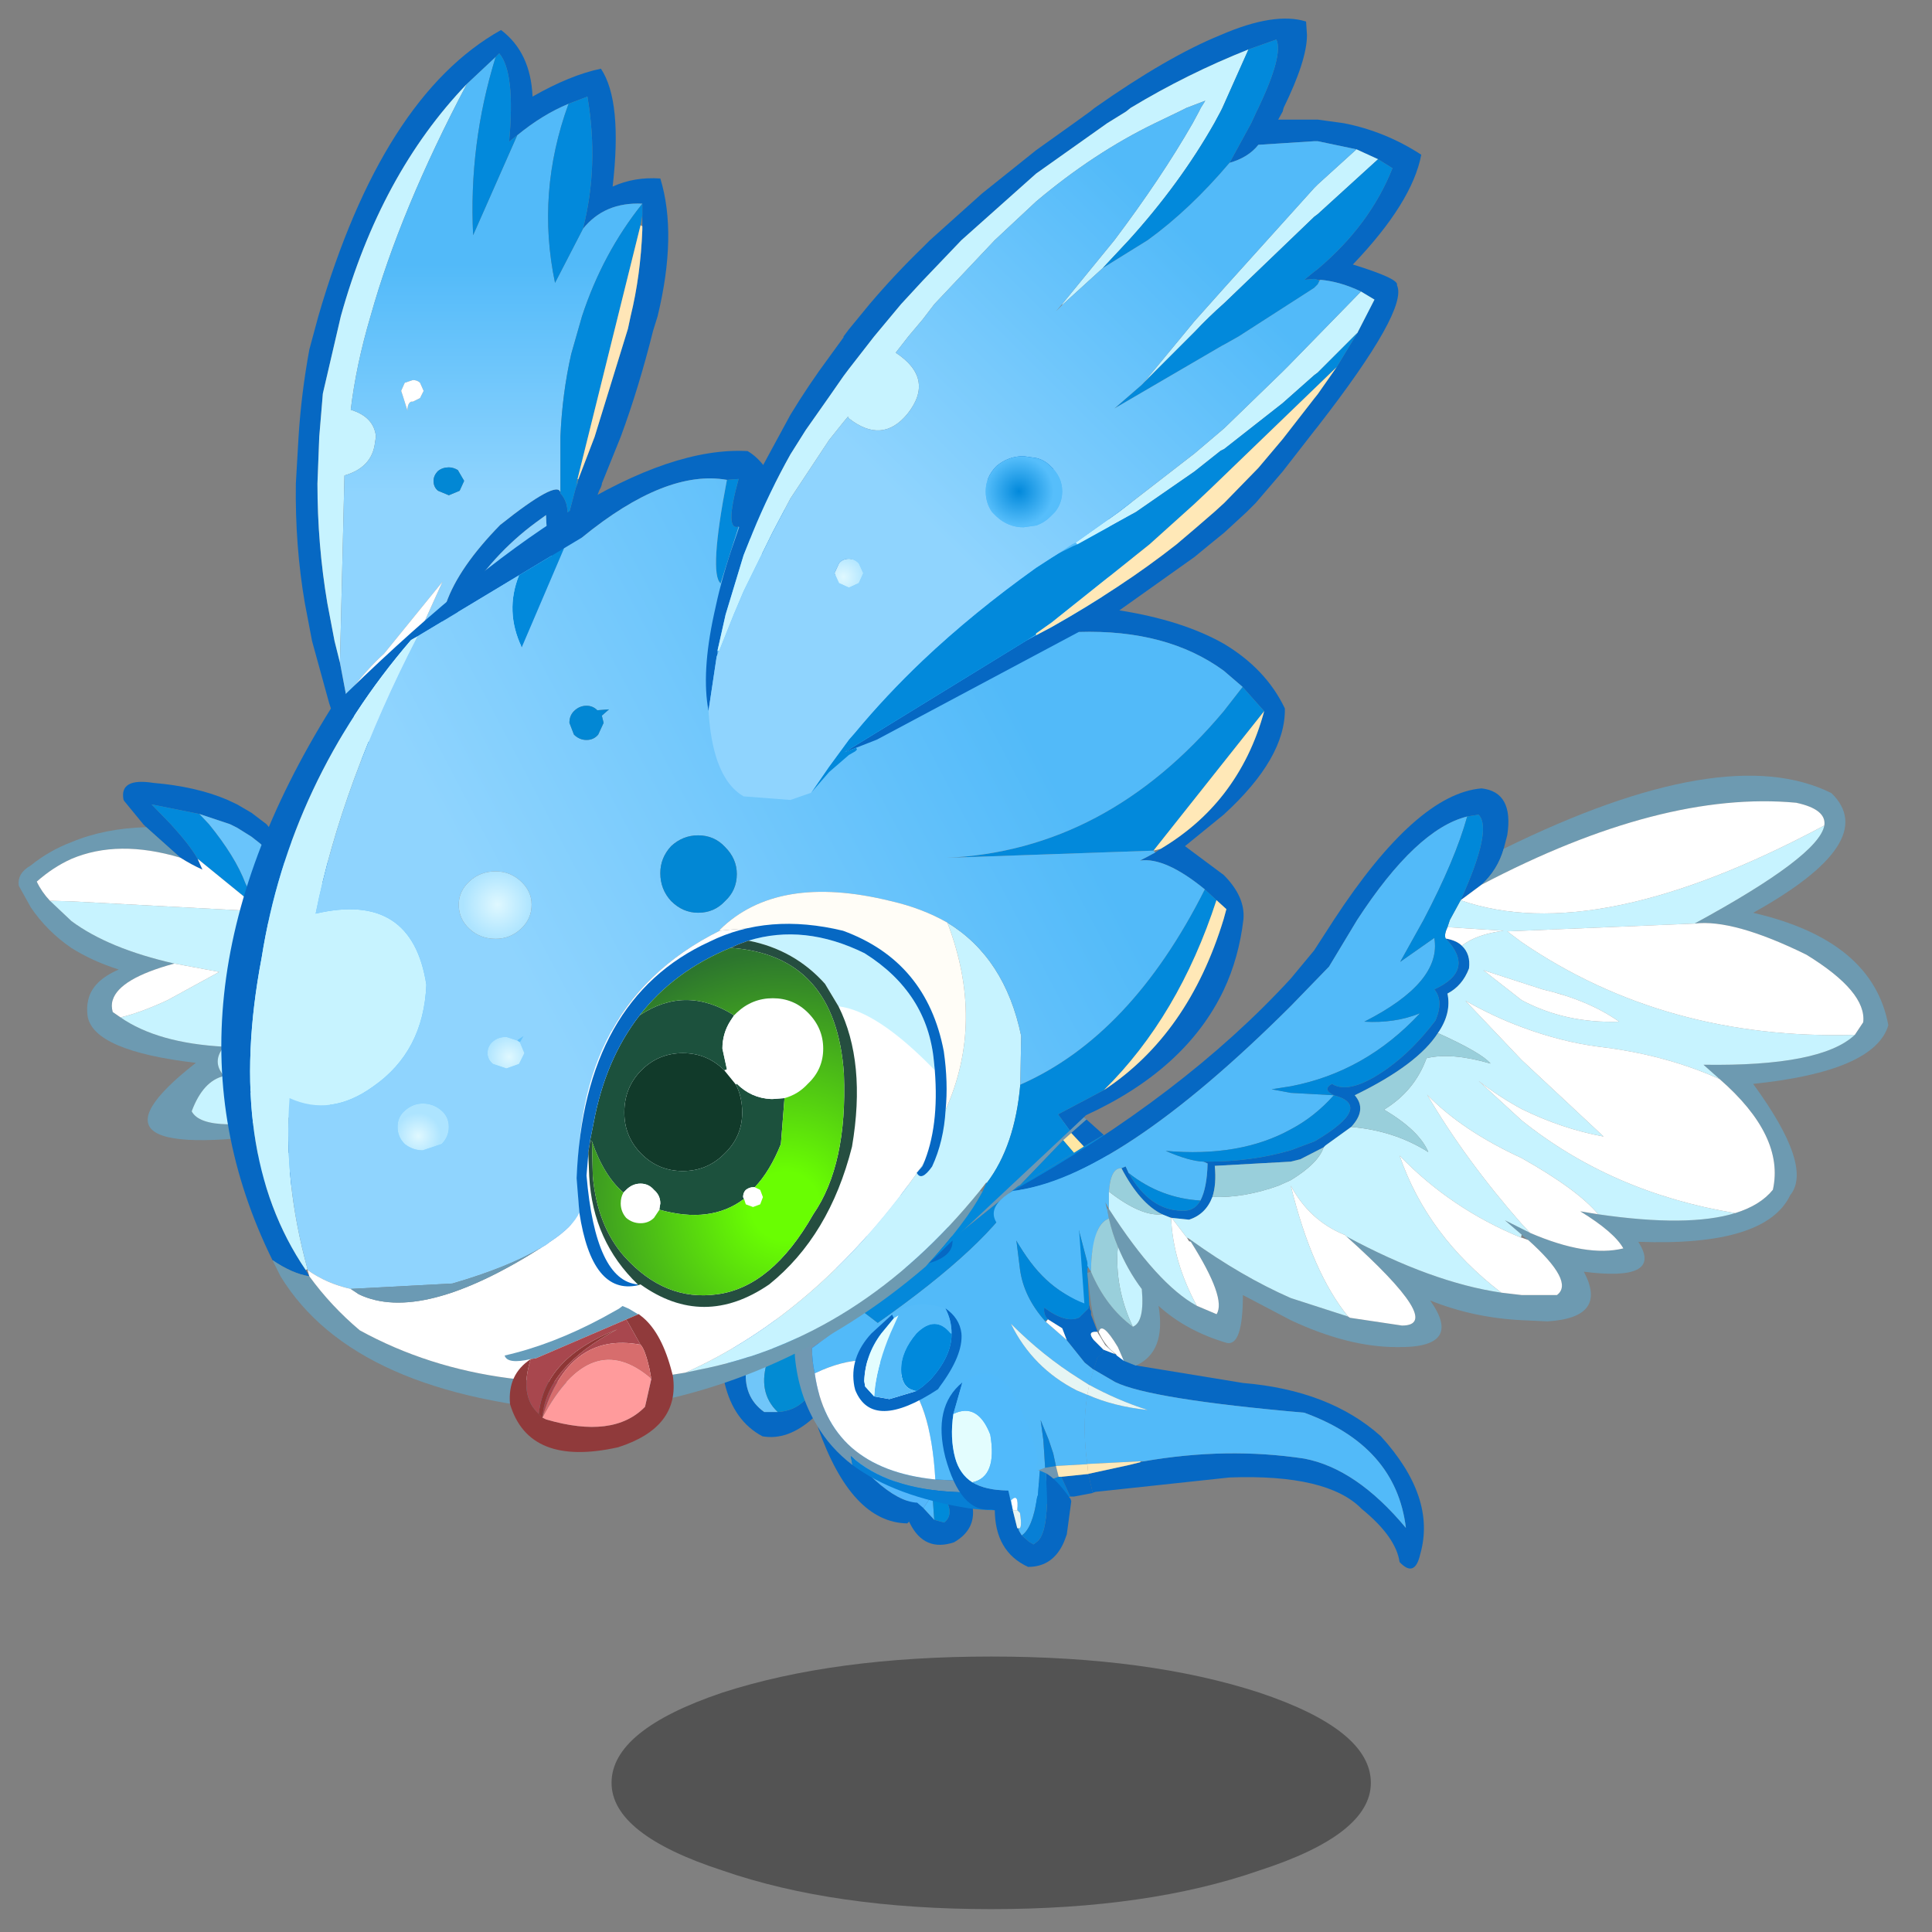 <svg xmlns:ffdec="https://www.free-decompiler.com/flash" xmlns:xlink="http://www.w3.org/1999/xlink" ffdec:objectType="frame" height="90" width="90" xmlns="http://www.w3.org/2000/svg"><rect width="100%" height="100%" fill="#808080" stroke="none"/><use ffdec:characterId="31" height="160.7" transform="matrix(.548 0 0 .548 .63 .877)" width="160.45" xlink:href="#a"/><defs><g id="a" transform="translate(-1.15 -1.6)"><use ffdec:characterId="1" height="9.8" transform="matrix(1.163 0 0 2.191 51.986 140.817)" width="55.5" xlink:href="#b"/><use ffdec:characterId="3" height="8.65" transform="translate(69.55 118.1) scale(1.53)" width="8.6" xlink:href="#c"/><use ffdec:characterId="5" height="6.55" transform="translate(61.6 112.15) scale(1.53)" width="5.45" xlink:href="#d"/><use ffdec:characterId="10" height="12.5" transform="translate(91.511 114.197) scale(1.53)" width="20.05" xlink:href="#e"/><use ffdec:characterId="12" height="22.2" transform="translate(67.5 94.4) scale(1.53)" width="17.45" xlink:href="#f"/><use ffdec:characterId="14" height="49.3" transform="translate(84.45 65.95) scale(1.017)" width="74.8" xlink:href="#g"/><use ffdec:characterId="16" height="42" transform="translate(1.6 66.45) scale(1.017)" width="78.05" xlink:href="#h"/><use ffdec:characterId="18" height="42.25" transform="translate(25.15 2.55) scale(1.53)" width="20.7" xlink:href="#i"/><use ffdec:characterId="24" height="56.25" transform="translate(18.8 37.35) scale(1.53)" width="59.1" xlink:href="#j"/><use ffdec:characterId="26" height="43.55" transform="translate(60 1.6) scale(1.53)" width="39.75" xlink:href="#k"/><use ffdec:characterId="28" height="5.9" transform="translate(72.55 110.9) scale(1.53)" width="6" xlink:href="#l"/><use ffdec:characterId="30" height="10.75" transform="translate(80.05 116.75) scale(1.53)" width="7.2" xlink:href="#m"/></g><g id="w" fill-rule="evenodd"><path d="m6.35 5.85-.5.75.6.65.55.15q.6-.45 0-1.45l-.65-.1m-1.3 1.5Q4.5 5.25 6.3 4.6 8 4.5 8.55 6.35q.3 1.4-1 2.15-1.65.55-2.45-1.05l-.05-.1" fill="#0668c3"/><path d="m6.45 7.25-.6-.65.5-.75.1 1.4" fill="#53bcfe"/><path d="m6.35 5.85.65.1q.6 1 0 1.45l-.55-.15-.1-1.4" fill="#008ad9"/><path d="M.15 1.5Q3.5 6.2 5.5 6.3l.35.3-.9.85Q1.85 7.4 0 2.15v-.2l.15-.45" fill="#0668c3"/><path d="m5.85 6.6-.35-.3q-2-.1-5.35-4.8 4.2 4.45 6.2 4.35l-.5.75" fill="#54b7fb"/><path d="M6.35 5.85q-2 .1-6.2-4.35Q.8-.6 3.85.2q3 1.95 2.95 3.85l-.45 1.8" fill="#0288dd"/></g><g id="x" fill-rule="evenodd"><path d="M3.75 0q1 .15 1.25.75.9 1.55-.1 4.75-1.4 1.25-2.8 1Q.5 5.65 0 3.55.25-.15 3.75 0m-.8 5.15q.9-.05 1.5-.65.35-1.5 0-3.35L4.35.9V.85L4.3.7 3.2.55q-1.5 0-2 2.1-.2 1.65 1 2.5h.75" fill="#0668c3"/><path d="M2.95 5.15H2.2q-1.2-.85-1-2.5.5-2.1 2-2.1l-.8 1.7q-.6 1.8.55 2.9" fill="#70c6f9"/><path d="M3.2.55 4.3.7l.05.15V.9l.1.25Q4.8 3 4.45 4.5q-.6.6-1.5.65-1.15-1.1-.55-2.9l.8-1.7" fill="#028bd3"/></g><g id="y" fill-rule="evenodd"><path d="m1.7.5 1.1.6.2.05 5.8.95q4.8.4 7.65 2.95 3.1 3.4 2.2 6.55-.3 1.35-1.15.45-.2-1.4-2.1-2.95-1.9-1.95-7.35-1.75l-7.45.8-.15.05L.2 7.15l2.3-.5.6-.15.2-.05q4.6-.8 8.9-.15 2.9.55 5.65 3.85-.55-4.55-5.65-6.4Q3.65 3 1.7 2.05l-1.2-.7L.7.7.95.5l.1-.25.65.25" fill="#0668c3"/><path d="m.5 1.35 1.2.7q1.95.95 10.5 1.7 5.1 1.85 5.65 6.4-2.75-3.3-5.65-3.85-4.3-.65-8.9.15h-.2L.15 6.6q-.3-2.05 0-3.85 1.45.65 3.35.85Q1.8 3.05.25 2.2l.25-.85" fill="#52baf9"/><path d="M1.7.5 1.05.25l.1-.25.55.5" fill="#fff"/><path d="m.15 2.75.1-.55q1.55.85 3.25 1.4-1.9-.2-3.35-.85" fill="#e5f5f4"/><path d="m3.1 6.5-.6.15-2.3.5-.05-.55 2.95-.15v.05" fill="#ffe9b8"/></g><g id="z" fill-rule="evenodd"><path d="M3.8 11.15 1 13.2q0 .75.15 1.4.75 5.3 6.7 5.9l1 .05q3.15.1 5.1-.7l.6-.1.15.6q-2.75 1.05-5.65.85-3.85-.15-5.9-2l.1.5q-1.25-.95-2-2.25-1-1.65-1.2-3.75L0 12.75Q8.85 6.8 15.65 0l.6.5-.85.75-.45.4-2.4 2.5-.1.05-8.65 6.95" fill="#7098b2"/><path d="M1.15 14.6Q1 13.95 1 13.2l2.8-2.05.85.65q6.25-4.4 7.9-7.4 2.35-.35 4.9-2 .05 1.95-1.1 6.25l-.55-2.1.2 4.05q-2.15-.7-3.65-3.4l.2 1.6q.2 1.55 1.4 2.9l.05.05 1.15 1 1 1.25.5.4-.25.85-.55-.35q-2-1.25-3.8-3.05 1.2 2.45 3.65 3.7l.6.25q-.3 1.8 0 3.85l-1.75.1-.15-.7-.25-.75-.45-1.1.15 1.1.05.75.05.8q-1.95.8-5.1.7l-1-.05q-.5-8.8-6.7-5.9" fill="#52baf9"/><path d="m3.8 11.15 8.65-6.95.1-.05 3-1.8.55-.35 1.1-.65.25 1.05q-2.55 1.65-4.9 2-1.65 3-7.9 7.4l-.85-.65" fill="#0488da"/><path d="m3.25 19.7-.1-.5q2.05 1.85 5.9 2 2.9.2 5.65-.85h.15l.5 1.1q-2.7 1.05-5.65.65-4.1-.65-6.45-2.4m11.3.05-.6.1-.05-.8-.05-.75-.15-1.1.45 1.1.25.75.15.7" fill="#077fd5"/><path d="m15.4 1.25.85-.75.95.85-1.1.65-.7-.75m-.25 11.5-.25-.65-.8-.5q-.25-.25-.2-.65 1.2.9 1.95.55l.3-.3.1-.1.05-.05.05-.05.05-.2.05.25.05.1v.2l.35.9v.05q-.6-.05-.2.45l.1.1.45.45-.1.25-.25.2-.2.65-.5-.4-1-1.25m-.3 7.6 1.45-.15h.05l.25 1.05-1.05.2h-.2l-.5-1.1" fill="#0668c3"/><path d="m14.95 1.65.45-.4.7.75-.55.35-.6-.7" fill="#ffe7a4"/><path d="m12.55 4.15 2.4-2.5.6.7-3 1.8" fill="#0289db"/><path d="M7.85 20.5q-5.95-.6-6.7-5.9 6.2-2.9 6.7 5.9M14 11.75l.1-.15.8.5.25.65-1.15-1m3.2 1.55-.45-.45-.1-.1q-.4-.5.2-.45l.05.1.1.15.3.5-.1.25" fill="#fff"/><path d="m14.1 11.6-.15.1q-1.2-1.35-1.4-2.9l-.2-1.6q1.5 2.7 3.65 3.4l-.2-4.05.55 2.1-.05.15v.15l.1 1.85-.05.2-.05.05-.05.05-.1.1-.3.3q-.75.35-1.95-.55-.05.4.2.65" fill="#0087d9"/><path d="m14.7 20.35-.15-.6 1.75-.1.05.55h-.05l-1.45.15h-.15" fill="#ffe9b8"/><path d="m16.3 15.8-.6-.25q-2.45-1.25-3.65-3.7 1.8 1.8 3.8 3.05l.55.35-.1.55" fill="#e5f5f4"/></g><g id="A" fill-rule="evenodd"><path d="m10.7 32.8.35-.15.25.55q1.8 3.15 4.5 3.15 1 .05 1.5-.85.55-1.05.6-3.1l-.35-.15h.3q3.75 0 7-.95l2-.75q5-2.95 1.6-3.85-1-.5-.15-.95 1.5.95 4.65-1.3 2.1-1.5 4-4 .7-1.65-.1-2.6 3.5-1.6.95-4.25.9.15 1.35.6.75.7.6 1.9-.55 1.45-1.8 2.1.35 1.65-.8 3.3-1.7 2.65-6.95 5.2 1.05 1.2-.3 2.65l-2.15 1.55-.15.15-1.95 1-.8.2-6.35.35q.15 1.55-.2 2.6-.55 1.45-1.95 1.9l-1.45-.15-.05-.1v.1l-.75-.3q-1.85-.9-3.4-3.85M42.65 6.1q-.5 1.75-1.85 3l-1.75 1.3q2.7-5.95 1.5-7.15l-.95.15q-4.25 1.05-9.2 8.65l-2.35 3.9-3.2 3.3Q10.4 33.65 1.6 34.7q14.3-8 23.25-17.75l1.95-2.35 1.65-2.55q6.9-10.55 12.35-11 2.7.3 2.15 3.9l-.3 1.15" fill="#0668c3"/><path d="m9.65 37-.15-.8h.15q4.05 6.3 7.35 8.1l1.65.7q.85-1.3-2.15-6.05l-.15-.05.15-.1q4.25 3.05 8.35 4.85l4.8 1.55.15.1 4.35.65q3.65 0-4.65-7.45 7.15 3.85 12.95 4.7l1.7.2h2.95q1.5-1.1-2.4-4.6l-.4-.3-.15-.15-1.4-1.2 1.4.7.7.35q4.75 2.05 7.8 1.3-.75-1.35-3.6-3.1l1.5.25q7.55 1.1 11.45-.1 2.1-.65 3.15-1.95 1-4.5-4.45-9.25l-1.35-1.2q9.85.15 12.65-2.5l.7-1.05q.3-2.55-4.75-5.65-6.1-3-9.35-2.6Q69 6.7 69.45 4.15q.2-1.35-2.35-1.9Q55.85 1.2 40.8 9.1q1.35-1.25 1.85-3 18.5-9.1 27.4-4.65 4.15 4.05-6.55 10 10 2.3 11.3 9.4-1.15 3.85-11.3 4.9 5.05 6.9 3.1 9.3-2.05 4.3-12.7 3.9 2.15 3.35-4.55 2.5 2.05 3.85-3.05 4.15l-2.15-.1q-4.05-.2-7.65-1.65 2.85 4-2.8 3.9-4.05 0-8.85-2.25l-4-2.1q0 4.3-1.35 4-3.4-1-5.7-3.1.65 3.85-1.9 5l-1-.4-.5-1.15Q9.05 45.5 8.8 46.5q-.45-1.05-.65-2.4l-.3-2.55.3-.1q1.25 2.95 3.5 4.6 1-.4.75-3.15-1.2-1.6-2-3.55-.45-1.05-.75-2.35" fill="#6d9ab1"/><path d="m11.3 33.2-.25-.55-.35.15q-.9-.05-1.05 1.95v1.45l-.3-.55.15.55.15.8q-1.45.55-1.5 4.45l-.3-.5q.15-.7-.7-3.1l.45 6.25q-3.25-1.2-5.8-5.45-3.45-2-.2-3.95 8.8-1.05 23.25-15.45l3.2-3.3 2.35-3.9q4.95-7.6 9.2-8.65-1 3.6-3.65 8.65L34 15.55l2.85-2q.65 3.7-5.85 7 2.55.15 4.65-.7-4.55 4.9-10.8 6.1l-1.6.25 1.6.3 3.6.2q-1.6 1.8-3.6 2.85-4.25 2.35-10.45 1.8 1.95.85 3.15.9l.35.15q-.05 2.05-.6 3.1-3.35-.2-6-2.3" fill="#52baf9"/><path d="m14.1 36.65.75.3Q15 40.6 17 44.3q-3.3-1.8-7.35-8.1v-1.45q2.7 2.1 4.45 1.9m.8.3 1.45.15q1.4-.45 1.95-1.9 2.65.1 5.55-.95l1-.45q2.3-1.4 2.75-2.75l.15-.15 2.15-1.55q3.6.3 6.45 2.1-.75-1.8-3.7-3.55 2.55-1.55 3.55-4.3 2.1-.5 5.35.45-.75-.9-4.4-2.55 1.15-1.65.8-3.3 1.25-.65 1.8-2.1.15-1.2-.6-1.9 1.2-.95 3.5-1.25l-4.7-.3.2-.6.9-1.65q11.35 3.95 30.4-6.25Q69 6.7 58.6 12.35L42.95 13l1.2.9q12 8.2 27.85 7.75-2.8 2.65-12.65 2.5l1.35 1.2q-4.55-2.05-10.05-2.7-3.15-.4-6.5-1.65-2.3-.85-4.7-2.2l4.7 4.95 6.85 6.4q-3.5-.65-6.85-2.3-1.85-1-3.6-2.35l3.6 3.3Q51.7 34.85 62 36.55q-3.9 1.2-11.45.1-1.7-2.05-6.4-4.7-5-2.3-7.9-5.3 3.2 5.45 7.9 10.8l.7.75-.7-.35-1.4-.7 1.4 1.2-.05.25q-5.85-2.4-10.15-6.85 2.3 6.7 8.5 11.45-5.8-.85-12.95-4.7l-.15-.15h-.05q-2.9-1.2-4.45-4.1 1.8 7.3 4.8 10.95l-4.8-1.55q-4.1-1.8-8.35-4.85l-.3-.2v.05l-1.3-1.7m-4.5 2.4q.8 1.95 2 3.55.25 2.75-.75 3.15-1.55-3.3-1.25-6.7m30.55-23.1 3.2 2.5q3.65 1.95 8.15 1.8-2.55-1.8-6.4-2.7l-4.95-1.6" fill="#c7f3ff"/><path d="M39.15 14.2q-.45-.45-1.35-.6-.15-.3.15-.95l4.7.3q-2.3.3-3.5 1.25M8.8 46.5q.25-1 1.6 1.25l.5 1.15-.6-.45-.05-.1q-.9-.65-1.45-1.85m32-37.4q15.05-7.9 26.3-6.85 2.55.55 2.35 1.9-19.05 10.2-30.4 6.25l1.75-1.3m17.8 3.25q3.25-.4 9.35 2.6 5.05 3.1 4.75 5.65l-.7 1.05q-15.85.45-27.85-7.75l-1.2-.9 15.65-.65m2.1 13q5.45 4.75 4.45 9.25-1.05 1.3-3.15 1.95-10.3-1.7-17.85-7.75l-3.6-3.3q1.75 1.35 3.6 2.35 3.35 1.65 6.85 2.3l-6.85-6.4-4.7-4.95q2.4 1.35 4.7 2.2 3.35 1.25 6.5 1.65 5.5.65 10.05 2.7m-10.15 11.3-1.5-.25q2.85 1.75 3.6 3.1-3.05.75-7.8-1.3l-.7-.75q-4.7-5.35-7.9-10.8 2.9 3 7.9 5.3 4.7 2.65 6.4 4.7M44.7 38.8q3.9 3.5 2.4 4.6h-2.95l-1.7-.2q-6.2-4.75-8.5-11.45 4.3 4.45 10.15 6.85h.05l.55.2m-15.2-.3q8.3 7.45 4.65 7.45l-4.35-.65-.15-.1q-3-3.65-4.8-10.95 1.55 2.9 4.45 4.1h.05l.15.15m-13.15.4.15.05q3 4.75 2.15 6.05L17 44.3q-2-3.7-2.15-7.35h.05l1.3 1.7.15.25m24.6-22.65 4.95 1.6q3.85.9 6.4 2.7-4.5.15-8.15-1.8l-3.2-2.5" fill="#fff"/><path d="M10.7 32.8q1.55 2.95 3.4 3.85-1.75.2-4.45-1.9.15-2 1.05-1.95m7.6 2.4q.35-1.05.2-2.6l6.35-.35.8-.2 1.95-1q-.45 1.35-2.75 2.75l-1 .45q-2.9 1.05-5.55.95m11.6-5.85q1.35-1.45.3-2.65 5.25-2.55 6.95-5.2 3.65 1.65 4.4 2.55-3.25-.95-5.35-.45-1 2.75-3.55 4.3 2.95 1.75 3.7 3.55-2.85-1.8-6.45-2.1M9.65 37q.3 1.3.75 2.35-.3 3.4 1.25 6.7-2.25-1.65-3.5-4.6.05-3.9 1.5-4.45" fill="#99cfdb"/><path d="M37.8 13.6q2.55 2.65-.95 4.25.8.95.1 2.6-1.9 2.5-4 4-3.15 2.25-4.65 1.3-.85.45.15.95 3.4.9-1.6 3.85l-2 .75q-3.25.95-7 .95h-.3q-1.2-.05-3.15-.9 6.2.55 10.45-1.8 2-1.05 3.6-2.85l-3.6-.2-1.6-.3 1.6-.25q6.25-1.2 10.8-6.1-2.1.85-4.65.7 6.5-3.3 5.85-7l-2.85 2 1.95-3.5Q38.6 7 39.6 3.4l.95-.15q1.2 1.2-1.5 7.15l-.9 1.65-.2.6q-.3.65-.15.95M17.3 35.5q-.5.9-1.5.85-2.7 0-4.5-3.15 2.65 2.1 6 2.3" fill="#0088d9"/></g><g id="B" fill-rule="evenodd"><path d="M25.35 27.5q.95.6 1.15 2.15.65.6-.35.1-14.5 4.6 11.6 2-8.5 10.25 5.1 1.9 1.05.25 3.8-.55-3.55 11.75 17.4 5.25l5.4-.5q17.3 1.85-14.95-14.5-32.25-16.4-33.1-17.1l-1.25-1.1-.7-.55-1.2-.75-.6-.3-2.55-.85-4-.8 1.6 1.65q1.6 1.75 2.25 2.9l.4.9q-.9-.4-1.85-1L10.65 3.8l-.25-.25L8.8 1.6l-.05-.1Q8.4-.35 11.25.1q3.55.3 6.15 1.4l.85.4 1.2.7 1.25.95.25.3.45.35q.85.7 36.55 19.65Q93.7 42.8 65.85 40.5 37.4 45.25 45.15 35q-21.9 9.65-9.85-1.85-25.35 2.55-11.75-4l-.2-.05 2.25.35q-.5-1.05-1.15-1.75l.9-.2-.15-.05.15.05m-5.9-1.6.1.05-2.3.5q1.9-.7 2.2-.55" fill="#0668c3"/><path d="m25.2 27.45.15.05h-.15v-.05m-.75.25q.65.7 1.15 1.75l-2.25-.35.2.05Q3.6 32.25 14.8 23.5q-8.55-1-9.05-3.9-.1-.75.05-1.35.35-1.6 2.55-2.55-2.2-.7-3.95-1.8-2.05-1.4-3.4-3.4L0 8.7Q-.15 7.65 1 7q1.55-1.25 3.4-1.95Q7.15 3.9 10.65 3.8l2.85 2.55q-5.2-1.55-9.1.1-1.55.7-2.9 1.9.4.85 1.1 1.6l1.8 1.7q3.1 2.3 8.6 3.55-4.6 1.25-5.15 3.05-.15.45 0 1l.65.45q3.1 2.15 8.65 2.45-1.05 1.25 0 2.45-1.75.4-2.7 2.95 1.1 2.1 10 .15" fill="#6d9ab1"/><path d="m25.35 27.5-.15-.05v.05h.15l-.9.2q-8.9 1.95-10-.15.95-2.55 2.7-2.95-1.05-1.2 0-2.45-5.55-.3-8.65-2.45 1.7-.4 3.95-1.45l4.3-2.35-3.75-.7q-5.5-1.25-8.6-3.55l-1.8-1.7 1.8.05 15.95.85 1.05 1.7L23 15.2q6 10.45 2.35 12.3m-5.9-1.6q-.3-.15-2.2.55l2.3-.5-.1-.05" fill="#c7f3ff"/><path d="M14.95 6.45q-.65-1.15-2.25-2.9L11.1 1.9l4 .8.8.85q2.2 2.7 3.05 4.95l.5 1 .25.35.65 1-5.4-4.4" fill="#0289db"/><path d="M13.5 6.35q.95.6 1.85 1l-.4-.9 5.4 4.4L4.4 10l-1.8-.05q-.7-.75-1.1-1.6 1.35-1.2 2.9-1.9 3.9-1.65 9.1-.1M13 15.2l3.75.7-4.3 2.35Q10.2 19.3 8.5 19.7l-.65-.45q-.15-.55 0-1 .55-1.8 5.15-3.05" fill="#fff"/><path d="m15.1 2.7 2.55.85.6.3 1.2.75.7.55 1.25 1.1q.85.7 33.1 17.1 32.25 16.35 14.95 14.5l-5.4.5q-20.95 6.5-17.4-5.25-2.75.8-3.8.55-13.6 8.35-5.1-1.9-26.1 2.6-11.6-2 1 .5.35-.1-.2-1.55-1.15-2.15Q29 25.65 23 15.2l-1.6-2.65-1.05-1.7-.65-1-.25-.35-.5-1q-.85-2.25-3.05-4.95l-.8-.85" fill="#69c4fb"/></g><g id="C" fill-rule="evenodd"><path d="M11.1 1.5 9.5 3q-4.8 5-7 12.9l-1 4.3-.2 2.4-.1 2.6q0 3.4.55 6.65l.4 2.1.3 1.2L2.8 37l.1.4.25.6.95 1.6 1.75 1.45q1.35.7 2.3 0l2.65-3.65 1.5-2.7.35-.75.9-2.1.6-1.6.25-.5.05-.15-.1-.05q-.4-.85-.45-2.6l-.55.4q-2.45 1.8-4.1 4.5l-.6 1.2q-.65.3-.5-.4l.2-.8q.7-2 3-4.35 3.2-2.55 3.35-1.8v.05q.45.45.4 1.4l.45-1.7.1-.25.05-.25.9-2.35 1.85-6 .15-.7q.55-2.25.65-4.8V9.65q-2.1-.1-3.3 1.4.9-3.5.25-7.35l-1.05.4q-1.45.6-2.85 1.75l-.45.35q.35-3.85-.55-4.9l-.2.2m2.05 2.2q2.1-1.2 3.8-1.55 1.2 1.8.65 6.55 1.2-.55 2.65-.45.95 3.1-.15 7.65l-.25.8q-.8 3.2-1.8 5.9L17 25.2v.05l-.05.15-.1.2-.15.4-.8 2.2-1.35 3.65-.85 2.1-1.1 2.55-.05.1-.1.25-.25.55q-2.4 4.65-4.25 4.8-3.75.65-6-4.5l-.1-.3-.95-3.45-.4-2.1q-.55-3.2-.5-6.65l.15-2.6q.15-2.4.6-4.85l.5-1.85Q4.8 3.7 11.4 0q1.65 1.25 1.75 3.7" fill="#0668c3"/><path d="m2.45 35.15-.3-1.2-.4-2.1Q1.2 28.6 1.2 25.2l.1-2.6.2-2.4 1-4.3Q4.7 8 9.5 3q-3.7 7-5.35 12.9-.8 2.7-1.1 5.2 1.3.4 1.4 1.5l-.05.3q-.15 1.4-1.7 1.85l-.25 10.4" fill="#c7f3ff"/><path d="m9.5 3 1.6-1.5q-1.5 4.85-1.25 9.9l2.45-5.55q1.4-1.15 2.85-1.75-1.8 4.95-.75 9.95l1.55-3q1.2-1.5 3.3-1.4-2.2 2.75-3.35 6.25l-.6 2.1q-.5 2.2-.6 4.6v3.1q-.15-.75-3.35 1.8-2.3 2.35-3 4.35l-.2.8q-.15.7.5.4l.6-1.2q1.65-2.7 4.1-4.5l.55-.4q.05 1.75.45 2.6l-.2.7-.6 1.6-.9 2.1-.35.75-1.5 2.7-2.65 3.65q-.95.7-2.3 0L4.1 39.6l4.05-8.95-3.25 4q-.9.8-2.1 2.35l-.35-1.85.25-10.4q1.55-.45 1.7-1.85l.05-.3q-.1-1.1-1.4-1.5.3-2.5 1.1-5.2Q5.8 10 9.5 3M7.1 20.05l-.2-.45q-.15-.15-.4-.15l-.45.15-.2.45.1.3.25.8q0-.4.2-.5h.1l.4-.2.2-.4m1.9 4.4q-.25-.15-.5-.15-.35 0-.6.2-.25.25-.25.55 0 .35.25.55l.6.25.6-.25.25-.55-.35-.6.7-.45-.7.45" fill="url(#n)"/><path d="m11.1 1.5.2-.2q.9 1.05.55 4.9l.45-.35-2.45 5.55Q9.6 6.35 11.1 1.5m4.05 2.6 1.05-.4q.65 3.85-.25 7.35l-1.55 3q-1.05-5 .75-9.95m4.1 5.55v.65l-.1.55-3.5 14.1-.1.35.15-.35-.05.25-.1.25-.45 1.7q.05-.95-.4-1.4V22.6q.1-2.4.6-4.6l.6-2.1q1.15-3.5 3.35-6.25" fill="#0289db"/><path d="M19.25 10.9v.2q-.1 2.55-.65 4.8l-.15.7-1.85 6-.9 2.35h-.05l3.5-14.1.1.05" fill="#ffe6b7"/><path d="M4.1 39.6 3.15 38l-.25-.6-.1-.4q1.2-1.55 2.1-2.35l3.25-4L4.1 39.6m3-19.55-.2.4-.4.2h-.1q-.2.1-.2.5l-.25-.8-.1-.3.2-.45.45-.15q.25 0 .4.15l.2.45" fill="#fff"/><path d="m9 24.45.35.6-.25.55-.6.25-.6-.25q-.25-.2-.25-.55 0-.3.25-.55.25-.2.6-.2.25 0 .5.15" fill="#0287d4"/></g><g id="D" fill-rule="evenodd"><path d="M28.75 4.85q-.8.25 0-2.65l-.65.05q-3.4-.6-8.05 3.2l-1 .6-2.5 1.5-5.65 3.4-.35.2Q3.8 19 2.25 28.8.2 39.55 4.7 46.15l.2.35q-.95-.15-2.05-.9-7-14.2 3.25-30.65Q21 .2 29.25.65q2.15 1.25 2.85 7.3Q37.05 1 49.35 0q2.45 5 .55 9.5 3.5.55 5.8 1.85 2.35 1.4 3.4 3.6.05 2.75-3.4 5.9l-2.15 1.75 2.15 1.6q1.2 1.2 1.1 2.45-.25 2.15-1.1 3.95-2.1 4.4-7.65 6.95l-.9.85-.65-.9 2.55-1.35q4.7-3.1 6.65-9.5l.15-.55-.55-.5-.65-.6q-2.2-1.8-3.6-1.6.4-.2.85-.45l.3-.2q2.1-1.25 3.5-3.05 1.55-2 2.25-4.6l-1.2-1.35-1.05-.9q-3.15-2.3-8.05-2.15 3.15-3.25.8-9-8.9-.8-16.25 7.9-2.75-4.35-3.45-4.75" fill="#0668c3"/><path d="M2.85 45.6q1.1.75 2.05.9 1.2 1.65 2.8 3 7.55 4.15 18.1 2.35l.7-.15q9-1.75 15.65-9.95l.15.05q-.9 1.7-3.15 4.15-8.25 7.1-18.9 8.1Q7.4 53.2 3.3 46.5l-.45-.9" fill="#6d9ab1"/><path d="M4.7 46.15Q.2 39.55 2.25 28.8q1.55-9.8 8.3-17.65l.35-.2q-4.2 8.15-5.65 15.4 5.35-1.25 6.15 3.95-.15 3.7-2.95 5.65-2.35 1.7-4.65.65-.35 4.6 1 9.5l-.1.05m35.65-19.3q3.2 1.95 4.1 6.3l-.05 2.7q-.3 3.4-1.85 5.45h-.05l-.35.45q-6.65 8.2-15.65 9.95l-.7.15q7.25-3.25 12.8-11l.05-.1q.85-1.05 1.4-2.75l.2-.75q2.2-4.9.1-10.4" fill="#c7f3ff"/><path d="m28.1 2.25.65-.05q-.8 2.9 0 2.65l-1 3.15q-.65-.55.35-5.75m28.65 11.5 1.2 1.35-6.15 7.75-11.5.4q8.9-.4 15.4-8.15l1.05-1.35M54.65 25l.65.6q-2.1 6.45-6.25 10.55L46.5 37.5l.65.9-6.35 5.95-1.65 1.6q2.25-2.45 3.15-4.15l.2-.45.05-.05q1.55-2.05 1.85-5.45 6.15-2.7 10.25-10.85M16.55 7.55l2.5-1.5-2.35 5.5q-.95-2-.15-4" fill="#0289db"/><path d="M28.1 2.25q-1 5.2-.35 5.75l1-3.15q.7.4 3.45 4.75Q39.55.9 48.45 1.7q2.35 5.75-.8 9 4.9-.15 8.05 2.15l1.05.9-1.05 1.35q-6.5 7.75-15.4 8.15l11.5-.4.1.1q-.45.25-.85.45 1.4-.2 3.6 1.6-4.1 8.15-10.25 10.85l.05-2.7q-.9-4.35-4.1-6.3-1.4-.8-3.15-1.2-6.3-1.55-9.5 1.6v.05q-8.65 4.3-7.8 15.65-.35.8-1.65 1.65l-.2.15-.25.15q-1.85 1.1-4.95 2l-5.65.3q-1.35-.3-2.4-1.05v-.05q-1.35-4.9-1-9.5 2.3 1.05 4.65-.65 2.8-1.95 2.95-5.65-.8-5.2-6.15-3.95 1.45-7.25 5.65-15.4l5.65-3.4q-.8 2 .15 4l2.35-5.5 1-.6q4.65-3.8 8.05-3.2m-11.45 22.3q-.6-.55-1.4-.55-.85 0-1.45.55t-.6 1.3q0 .8.6 1.35t1.45.55q.8 0 1.4-.55.6-.55.6-1.35 0-.75-.6-1.3m2.95-9.45q-.25.25-.25.65l.25.65q.3.3.7.3.4 0 .65-.3l.3-.65-.1-.4.4-.35-.65.05q-.25-.25-.6-.25-.4 0-.7.3m5.4 7.5q-.6.65-.6 1.5 0 .9.6 1.55.65.65 1.5.65.9 0 1.5-.65.65-.6.65-1.5 0-.85-.65-1.5-.6-.65-1.5-.65-.85 0-1.5.6m-8.55 10.8-.6-.2q-.45 0-.75.25t-.3.65q0 .35.3.6l.75.25.7-.25.3-.6-.25-.6.2-.35-.3.2-.05.05m-4.2 3.9q-.45-.4-1.05-.4-.55 0-1 .4-.4.35-.4.9t.4.95q.45.35 1 .35l1.05-.35q.4-.4.4-.95 0-.55-.4-.9" fill="url(#o)"/><path d="M40.05 38q-.55 1.7-1.4 2.75l-.05.1q-5.55 7.75-12.8 11-10.55 1.8-18.1-2.35-1.6-1.35-2.8-3l-.1-.35q1.05.75 2.4 1.05l.45.3q3.45 1.65 10.15-2.6l.25-.15.2-.15q1.3-.85 1.65-1.65-.85-11.35 7.8-15.65v-.05.05Q39.85 25.9 40.05 38" fill="#fff"/><path d="M17.8 44.9q-6.7 4.25-10.15 2.6l-.45-.3 5.65-.3q3.1-.9 4.95-2" fill="#6b9ab4"/><path d="M57.95 15.1q-.7 2.6-2.25 4.6-1.4 1.8-3.5 3.05l-.4.1 6.15-7.75M55.3 25.6l.55.5-.15.55q-1.95 6.4-6.65 9.5 4.15-4.1 6.25-10.55" fill="#ffe8b7"/><path d="M27.7 27.25q3.2-3.15 9.5-1.6 1.75.4 3.15 1.2 2.1 5.5-.1 10.4l-.2.75q-.2-12.1-12.35-10.7v-.05" fill="#fffdf7"/><path d="M19.6 15.1q.3-.3.7-.3.35 0 .6.25l.65-.05-.4.35.1.4-.3.65q-.25.3-.65.3t-.7-.3l-.25-.65q0-.4.25-.65m5.4 7.5q.65-.6 1.5-.6.9 0 1.5.65.65.65.65 1.5 0 .9-.65 1.5-.6.65-1.5.65-.85 0-1.5-.65-.6-.65-.6-1.55 0-.85.6-1.5" fill="#0287d4"/><path d="M16.65 24.55q.6.55.6 1.3 0 .8-.6 1.35t-1.4.55q-.85 0-1.45-.55t-.6-1.35q0-.75.6-1.3t1.45-.55q.8 0 1.4.55" fill="url(#p)"/><path d="m16.6 33.5.25.6-.3.6-.7.25-.75-.25q-.3-.25-.3-.6 0-.4.3-.65t.75-.25l.6.2.15.1" fill="url(#q)"/><path d="M12.25 37.3q.4.35.4.9t-.4.95l-1.05.35q-.55 0-1-.35-.4-.4-.4-.95 0-.55.4-.9.45-.4 1-.4.6 0 1.05.4" fill="url(#r)"/><path d="M29.3 27.85q3.1-.95 6.45.7 3.5 2.2 3.85 6l.05.5q-3.2-3.3-5.35-3.55l-.75-1.25q-1.7-1.9-4.25-2.4" fill="#c7f3ff"/><path d="m27.95 35.05.65.8q.35.7.35 1.55 0 1.35-1 2.3-.95.95-2.3.95-1.35 0-2.3-.95-.95-.95-.95-2.3 0-1.4.95-2.35.95-.95 2.3-.95 1.35 0 2.3.95" fill="#113a2a"/><path d="m20.5 38.95.2-1q.65-3.5 2.55-5.95 2.55-1.7 5.25 0l-.2.3q-.45.7-.45 1.55L28.1 35l-.15.05q-.95-.95-2.3-.95-1.35 0-2.3.95-.95.95-.95 2.35 0 1.35.95 2.3.95.95 2.3.95 1.35 0 2.3-.95 1-.95 1-2.3 0-.85-.35-1.55l.05-.05q.8.8 1.9.85h.1l.65-.05-.2 2.55q-.6 1.5-1.45 2.4h-.1q-.2 0-.4.15-.15.15-.15.4l.05.1q-1.85 1.4-4.7.6v-.05l.05-.3q0-.45-.35-.75-.3-.35-.75-.35t-.8.35l-.15.15q-1.1-.95-1.75-2.85l-.1-.05" fill="#1c513d"/><path d="m28.5 32 .15-.15q.85-.8 2-.8t1.95.8q.85.85.85 2t-.85 1.95q-.55.6-1.3.8l-.65.05h-.1q-1.1-.05-1.9-.85l-.55-.8-.25-1.15q0-.85.45-1.55l.2-.3m1.15 9.55.3.15.15.4-.15.4-.4.15-.4-.15-.1-.3-.05-.1q0-.25.15-.4.2-.15.4-.15h.1m-5.3 1.25-.3.45q-.3.3-.75.3t-.8-.3q-.3-.35-.3-.8 0-.35.15-.6l.15-.15q.35-.35.8-.35.45 0 .75.35.35.3.35.75l-.05.3v.05" fill="#fff"/><path d="m29.3 27.85-.55.2-.45.2q-3.15 1.3-5.05 3.75t-2.55 5.95l-.2 1V39l-.1.6v.1l-.1 1.2q.5 5.85 2.85 6.05V47q-2.55.55-3.25-4.05l-.15-1.9q.4-9.95 7.4-13.15 3.25-1.6 7.4-.6 4.65 1.7 5.6 6.7.25 1.75.1 3.25-.1 1.75-.75 3.15-.6.85-.85.35l.3-.35.05-.1q.9-2.1.65-5.25l-.05-.5q-.35-3.8-3.85-6-3.35-1.65-6.45-.7" fill="#0668c3"/><path d="m28.3 28.25.45-.2.55-.2q2.55.5 4.25 2.4l.75 1.25q1.55 3.1.75 7.8-1.25 4.95-4.6 7.65-3.65 2.5-7.15 0l-.15.05v-.05q-2.5-2.4-2.7-6l-.05-1.25v-.1l.1-.6v-.05l.1.05.05 1.95q.25 2.75 1.75 4.45 2.25 2.5 5.15 2.1 3.05-.4 5.35-4.45 1.9-2.75 1.7-7.8-.45-6.6-6.3-7" fill="#254e40"/><path d="M23.25 32q1.9-2.45 5.05-3.75 5.85.4 6.3 7 .2 5.05-1.7 7.8-2.3 4.05-5.35 4.45-2.9.4-5.15-2.1-1.5-1.7-1.75-4.45L20.6 39q.65 1.9 1.75 2.85-.15.25-.15.6 0 .45.3.8.35.3.8.3.45 0 .75-.3l.3-.45q2.85.8 4.7-.6l.1.3.4.15.4-.15.15-.4-.15-.4-.3-.15q.85-.9 1.45-2.4l.2-2.55q.75-.2 1.3-.8.85-.8.85-1.95t-.85-2q-.8-.8-1.95-.8t-2 .8l-.15.15q-2.7-1.7-5.25 0" fill="url(#s)"/><path d="M17.2 51.1q-1.3.3-1.45-.2 2.65-.6 5.45-2.1l.45-.25.45-.25.2-.15.35.15.5.3h.05l-.7.3-5 2.15-.3.05" fill="#659cba"/><path d="m17.2 51.1.3-.05 5-2.15.1.15.7 1.25q-4-.75-5.45 4.05.2-2.8 4.15-4.9-4.05 1.6-4.35 4.7-1.1-1-.45-3.05" fill="#a8474e"/><path d="m23.2 48.6.25.2q1.05.9 1.6 3.05l.05.2q.4 2.85-3.05 3.95-4.95 1.1-6-2.4-.15-1.65 1.15-2.5-.65 2.05.45 3.05l.2.2.2.1q3.75 1.1 5.5-.7l.35-1.55-.1-.55q-.25-1.1-.5-1.35l-.7-1.25-.1-.15.7-.3" fill="#903a3b"/><path d="m23.9 52.2-.35 1.55q-1.75 1.8-5.5.7l-.2-.1q2.7-5.05 6.05-2.15" fill="#ff9b9c"/><path d="M23.3 50.3q.25.25.5 1.35l.1.55q-3.35-2.9-6.05 2.15 1.45-4.8 5.45-4.05" fill="#d76d6d"/><path d="m17.85 54.35-.2-.2q.3-3.1 4.35-4.7-3.95 2.1-4.15 4.9" fill="#8e3635"/></g><g id="E" fill-rule="evenodd"><path d="M.15 38.45q-.4-2.1.3-5.35l.2-.9q.4-1.7 1.1-3.65l.35-1.05 1-2.55L4.7 22q1-1.65 2.15-3.2l.8-1.1v-.05l.3-.4 1.15-1.4q1.4-1.65 2.95-3.15l.4-.4 2.9-2.6 3-2.4 2.1-1.5.9-.65.25-.2q4.05-2.85 7-4.05 3-1.3 4.75-.75l.05.75q0 1.4-1.3 4.05l-.05.2-.25.45H34l1.45.2q2.3.45 4.3 1.75-.5 2.65-3.8 6.1 2.6.8 2.45 1.15.65 1.35-4.4 7.85l-.2.25-1.75 2.25-1.5 1.75-.5.5-1.25 1.15-.8.65-.85.7L23 32.85l-13.5 7.2-1.15.45-.65.25 10.1-6.2.55-.3.85-.45q3.9-2.2 6.95-4.6l1-.85 1.1-.95.55-.5 1.9-1.95 1.35-1.6 1.75-2.25.2-.25 1.05-1.5 1.15-1.9.95-1.85-.75-.45q-1.15-.55-2.25-.65H34l-.2-.05-.55.05.55-.45.2-.15q2.9-2.45 4.15-5.6l-.8-.5-1.2-.55L34 6.8h-.2l-3.1.2q-.55.7-1.6 1l1.2-2.2.3-.65.1-.2q1.4-2.95 1-3.8l-1.55.55q-3.4 1.35-6.55 3.25l-.25.2-1.05.65-3.95 2.8-4.15 3.7-2.15 2.25-1.2 1.3-1.5 1.8-1.4 1.8-.3.4-.8 1.15-1.3 1.85-.85 1.35q-1.2 2.15-2.1 4.35l-.5 1.25-1 3.3-.45 2v.2l-.05.15-.45 3" fill="#0668c3"/><path d="m.65 35.1.45-2 1-3.3.5-1.25q.9-2.2 2.1-4.35l.85-1.35L6.85 21l.8-1.15.3-.4 1.4-1.8 1.5-1.8 1.2-1.3 2.15-2.25 4.15-3.7 3.95-2.8 1.05-.65.25-.2q3.15-1.9 6.55-3.25L28.7 4.95l-.1.2-.35.65q-1.9 3.35-4.75 6.5l-1.45 1.55-2.25 2.05v-.05l2.9-3.55q2.6-3.45 4.35-6.5l.35-.65.1-.2.25-.4-1.05.4-.4.2-1.35.65q-3.4 1.65-6.6 4.35l-2.3 2.15-3.35 3.55-.65.85-.8.95-.7.9q2.2 1.45.65 3.4-1.4 1.7-3.25.25l-.05-.1-.25.3-.8 1-2.15 3.25-1 1.9-1.6 3.25-.55 1.3-.8 2h-.1m35.5-27.85 1.2.55L34 10.85l-.2.15-5 4.8q-.85.75-1.65 1.6l-.25.25-2.6 2.6 2.15-2.6.7-.85 1.65-1.85 5-5.55.2-.2 2.15-1.95m.25 7.9.75.45-.95 1.85-1.8 1.8-.4.4-.2.15-1.75 1.55-3.25 2.55-.2.1-1.45 1.15-3.25 2.25-3.25 1.8-.1-.1 2.4-1.7 4.2-3.25 1.65-1.4 3.25-3.15.3-.3 4.05-4.15" fill="#c7f3ff"/><path d="m30.15 1.7 1.55-.55q.4.85-1 3.8l-.1.2-.3.65L29.1 8q-2.2 2.6-4.55 4.3l-2.5 1.55 1.45-1.55q2.85-3.15 4.75-6.5l.35-.65.1-.2 1.45-3.25m7.2 6.1.8.5Q36.9 11.45 34 13.9l-.2.15-.55.45.55-.05.2.05.1.05-.1.2-.2.2-4.2 2.7-.8.45-.1.05-6 3.5 1.5-1.3-.15.15.25-.25 2.6-2.6.25-.25q.8-.85 1.65-1.6l5-4.8.2-.15 3.35-3.05m-1.15 9.65-1.15 1.9-7 6.75-.9.85-.5.45-2 1.8-5.45 4.35-.85.6v.05l-.55.35-10.1 6.2.65-.25.05.1-.1.1-.35.2-1.1.95-1 1.15 1-1.45 1.1-1.5.35-.4q1.7-2.05 3.75-4 2.8-2.65 6.3-5.15l.85-.55.4-.25.8-.4.25-.1 3.25-1.8 3.25-2.25L28.6 24l.2-.1 3.25-2.55 1.75-1.55.2-.15.4-.4 1.8-1.8" fill="#0289db"/><path d="m.15 38.45.45-3 .05-.15.1-.2.8-2 .55-1.3 1.6-3.25 1-1.9 2.15-3.25.8-1 .25-.3.05.1q1.85 1.45 3.25-.25 1.55-1.95-.65-3.4l.7-.9.8-.95.65-.85 3.35-3.55 2.3-2.15q3.2-2.7 6.6-4.35l1.35-.65.4-.2 1.05-.4-.25.4-.1.2-.35.65q-1.75 3.05-4.35 6.5l-2.9 3.55-.35.4.35-.35 2.25-2.05 2.5-1.55Q26.9 10.6 29.1 8q1.05-.3 1.6-1l3.1-.2h.2l2.15.45L34 9.2l-.2.2-5 5.55-1.65 1.85-.7.85-2.15 2.6-.1.1-1.5 1.3 6-3.5.1-.05.8-.45 4.2-2.7.2-.2.1-.2.05-.05q1.1.1 2.25.65l-4.05 4.15-.3.3-3.25 3.15-1.65 1.4-4.2 3.25-2.4 1.7-.2.1-.75.5-.4.25-.85.55q-3.5 2.5-6.3 5.15-2.05 1.95-3.75 4l-.35.4-1.1 1.5-1 1.45-1.15.4-2.6-.2q-.95-.55-1.45-1.95-.4-1.15-.5-2.8m18.2-14.05-.7-.1q-.85 0-1.5.55-.6.6-.6 1.4 0 .65.35 1.15l.25.25q.65.6 1.5.6l.7-.1q.45-.15.8-.5l.25-.25q.4-.5.4-1.15 0-.8-.65-1.4-.35-.35-.8-.45M8.5 30.25Q8.25 30 7.95 30q-.35 0-.55.25l-.25.55.25.55.55.25.55-.25.25-.55-.25-.55" fill="url(#t)"/><path d="M35.05 19.35 34 20.85l-.2.25-1.75 2.25-1.35 1.6-1.9 1.95-.55.5-1.1.95-1 .85q-3.05 2.4-6.95 4.6l-.85.45v-.1l.85-.6 5.45-4.35 2-1.8.5-.45.9-.85 7-6.75" fill="#ffe8b7"/><path d="m8.5 30.25.25.55-.25.55-.55.25-.55-.25-.25-.55.25-.55q.2-.25.55-.25.3 0 .55.25" fill="url(#u)"/><path d="M18.35 24.4q.45.1.8.45.65.6.65 1.4 0 .65-.4 1.15l-.25.25q-.35.35-.8.5l-.7.1q-.85 0-1.5-.6l-.25-.25q-.35-.5-.35-1.15 0-.8.6-1.4.65-.55 1.5-.55l.7.1" fill="url(#v)"/></g><g id="F" fill-rule="evenodd"><path d="m3.5 4.8.35-.25.45-.4q1.15-1.3 1.15-2.5V1.6q0-.75-.35-1.4.8.55.9 1.4.1 1.2-1.2 2.95l-.1.15Q1.05 7.1.1 4.75l-.05-.2q-.3-1.6.95-2.95L2.15.55l.1.2-.7.85Q.65 2.8.6 4.25l.05.3.5.55.85.15 1.5-.45" fill="#0668c3"/><path d="M5.4 1.6h.05v.05q0 1.2-1.15 2.5l-.45.4-.35.25q-.35-.05-.55-.25-.3-.3-.3-.95 0-1 .85-2 1.05-1.05 1.9 0" fill="#0089dc"/><path d="M5.4 1.6q-.85-1.05-1.9 0-.85 1-.85 2 0 .65.3.95.2.2.55.25L2 5.25l-.85-.15.05-.55q.2-1.4.85-2.95l.45-1-.25.15-.1-.2Q3.4-.35 5.1.2q.35.65.35 1.4H5.4" fill="#55bbf9"/><path d="M2.25.75 2.5.6l-.45 1Q1.4 3.15 1.2 4.55l-.05.55-.5-.55-.05-.3q.05-1.45.95-2.65l.7-.85" fill="#e3fdfe"/></g><g id="G" fill-rule="evenodd"><path d="M5.8 5.55q.6.35 1.3 1.35l.05.05.05.15-.25 1.85-.15.4q-.6 1.4-2 1.4-1.85-.85-1.85-3.2l1 .05.25 1h.05l.05.15.15.25.4.35.25.15.2-.15q.5-.4.55-2.15L5.8 5.55" fill="#0668c3"/><path d="M2.95 7.55q1.1-2.6 2.5-2.15l-.1 1.35-.05.15Q5.05 8.6 4.45 9l-.15-.25-.05-.15q.25.1.1-.85L4.2 7.6q.1-1-.35-.55l.1.55-1-.05" fill="#51bafb"/><path d="m5.45 5.4.35.15.05 1.65Q5.8 8.95 5.3 9.35l-.2.15-.25-.15-.4-.35q.6-.4.85-2.1l.05-.15.1-1.35" fill="#077fd5"/><path d="M4.25 8.6H4.2l-.25-1h.25l.15.15q.15.95-.1.85" fill="#e5f5f4"/><path d="M4.2 7.6h-.25l-.1-.55q.45-.45.35.55" fill="#fff"/><path d="m1.15.5-.5 1.75Q.45 3.6.75 4.7q.25.9.95 1.35.75.45 2 .45l.25 1.1h-1l-.2-.05q-1.7.2-2.55-2.9-.7-2.8.95-4.15" fill="#0668c3"/><path d="M.65 2.25Q2 1.6 2.7 3.4q.4 2.35-1 2.65Q1 5.6.75 4.7q-.3-1.1-.1-2.45" fill="#e3fdfe"/><path d="M.65 2.25 1.15.5Q2.55-.6 3.7.7 5 2.95 5.35 4.85 5.05 6.1 3.7 6.5q-1.25 0-2-.45 1.4-.3 1-2.65Q2 1.6.65 2.25" fill="#51bafb"/></g><use ffdec:characterId="2" height="8.65" width="8.6" xlink:href="#w" id="c"/><use ffdec:characterId="4" height="6.55" width="5.45" xlink:href="#x" id="d"/><use ffdec:characterId="6" height="12.4" transform="translate(.45 .1)" width="18.85" xlink:href="#y" id="e"/><use ffdec:characterId="11" height="22.2" width="17.45" xlink:href="#z" id="f"/><use ffdec:characterId="13" height="49.3" width="74.8" xlink:href="#A" id="g"/><use ffdec:characterId="15" height="42" width="78.05" xlink:href="#B" id="h"/><use ffdec:characterId="17" height="42.25" width="20.7" xlink:href="#C" id="i"/><use ffdec:characterId="19" height="56.25" width="59.1" xlink:href="#D" id="j"/><use ffdec:characterId="25" height="43.55" width="39.75" xlink:href="#E" id="k"/><use ffdec:characterId="27" height="5.9" width="6" xlink:href="#F" id="l"/><use ffdec:characterId="29" height="10.75" width="7.2" xlink:href="#G" id="m"/><radialGradient cx="0" cy="0" gradientTransform="translate(15.35 25.85) scale(.003)" gradientUnits="userSpaceOnUse" id="p" r="819.2" spreadMethod="pad"><stop offset="0" stop-color="#dff8ff"/><stop offset=".776" stop-color="#ade4ff"/></radialGradient><radialGradient cx="0" cy="0" gradientTransform="translate(16 34.3) scale(.002)" gradientUnits="userSpaceOnUse" id="q" r="819.2" spreadMethod="pad"><stop offset="0" stop-color="#dff8ff"/><stop offset=".776" stop-color="#ade4ff"/></radialGradient><radialGradient cx="0" cy="0" gradientTransform="translate(10.95 38.7) scale(.002)" gradientUnits="userSpaceOnUse" id="r" r="819.2" spreadMethod="pad"><stop offset="0" stop-color="#dff8ff"/><stop offset=".776" stop-color="#ade4ff"/></radialGradient><radialGradient cx="0" cy="0" gradientTransform="translate(31.35 42.6) scale(.018)" gradientUnits="userSpaceOnUse" id="s" r="819.2" spreadMethod="pad"><stop offset=".129" stop-color="#69fe02"/><stop offset=".961" stop-color="#2c752e"/></radialGradient><radialGradient cx="0" cy="0" gradientTransform="translate(7.65 31) scale(.002)" gradientUnits="userSpaceOnUse" id="u" r="819.2" spreadMethod="pad"><stop offset="0" stop-color="#dff8ff"/><stop offset=".776" stop-color="#ade4ff"/></radialGradient><radialGradient cx="0" cy="0" gradientTransform="matrix(.003 0 0 .003 17.4 26.25)" gradientUnits="userSpaceOnUse" id="v" r="819.2" spreadMethod="pad"><stop offset="0" stop-color="#0289db"/><stop offset=".776" stop-color="#56befb"/></radialGradient><linearGradient gradientTransform="matrix(0 .01 -.01 0 10.85 21.2)" gradientUnits="userSpaceOnUse" id="n" spreadMethod="pad" x1="-819.2" x2="819.2"><stop offset="0" stop-color="#52baf9"/><stop offset=".776" stop-color="#8fd4fe"/></linearGradient><linearGradient gradientTransform="matrix(-.022 .011 -.011 -.021 26 23.55)" gradientUnits="userSpaceOnUse" id="o" spreadMethod="pad" x1="-819.2" x2="819.2"><stop offset="0" stop-color="#52baf9"/><stop offset=".776" stop-color="#8fd4fe"/></linearGradient><linearGradient gradientTransform="rotate(134.846 4.114 14.867) scale(.017 .01)" gradientUnits="userSpaceOnUse" id="t" spreadMethod="pad" x1="-819.2" x2="819.2"><stop offset="0" stop-color="#52baf9"/><stop offset=".776" stop-color="#8fd4fe"/></linearGradient><path d="M27.75 0q0 2-8.15 3.4Q11.5 4.9 0 4.9q-11.5 0-19.65-1.5-8.1-1.4-8.1-3.4 0-2.05 8.1-3.5Q-11.5-4.9 0-4.9q11.5 0 19.6 1.4 8.15 1.45 8.15 3.5" fill-opacity=".349" fill-rule="evenodd" transform="translate(27.75 4.9)" id="b"/></defs></svg>